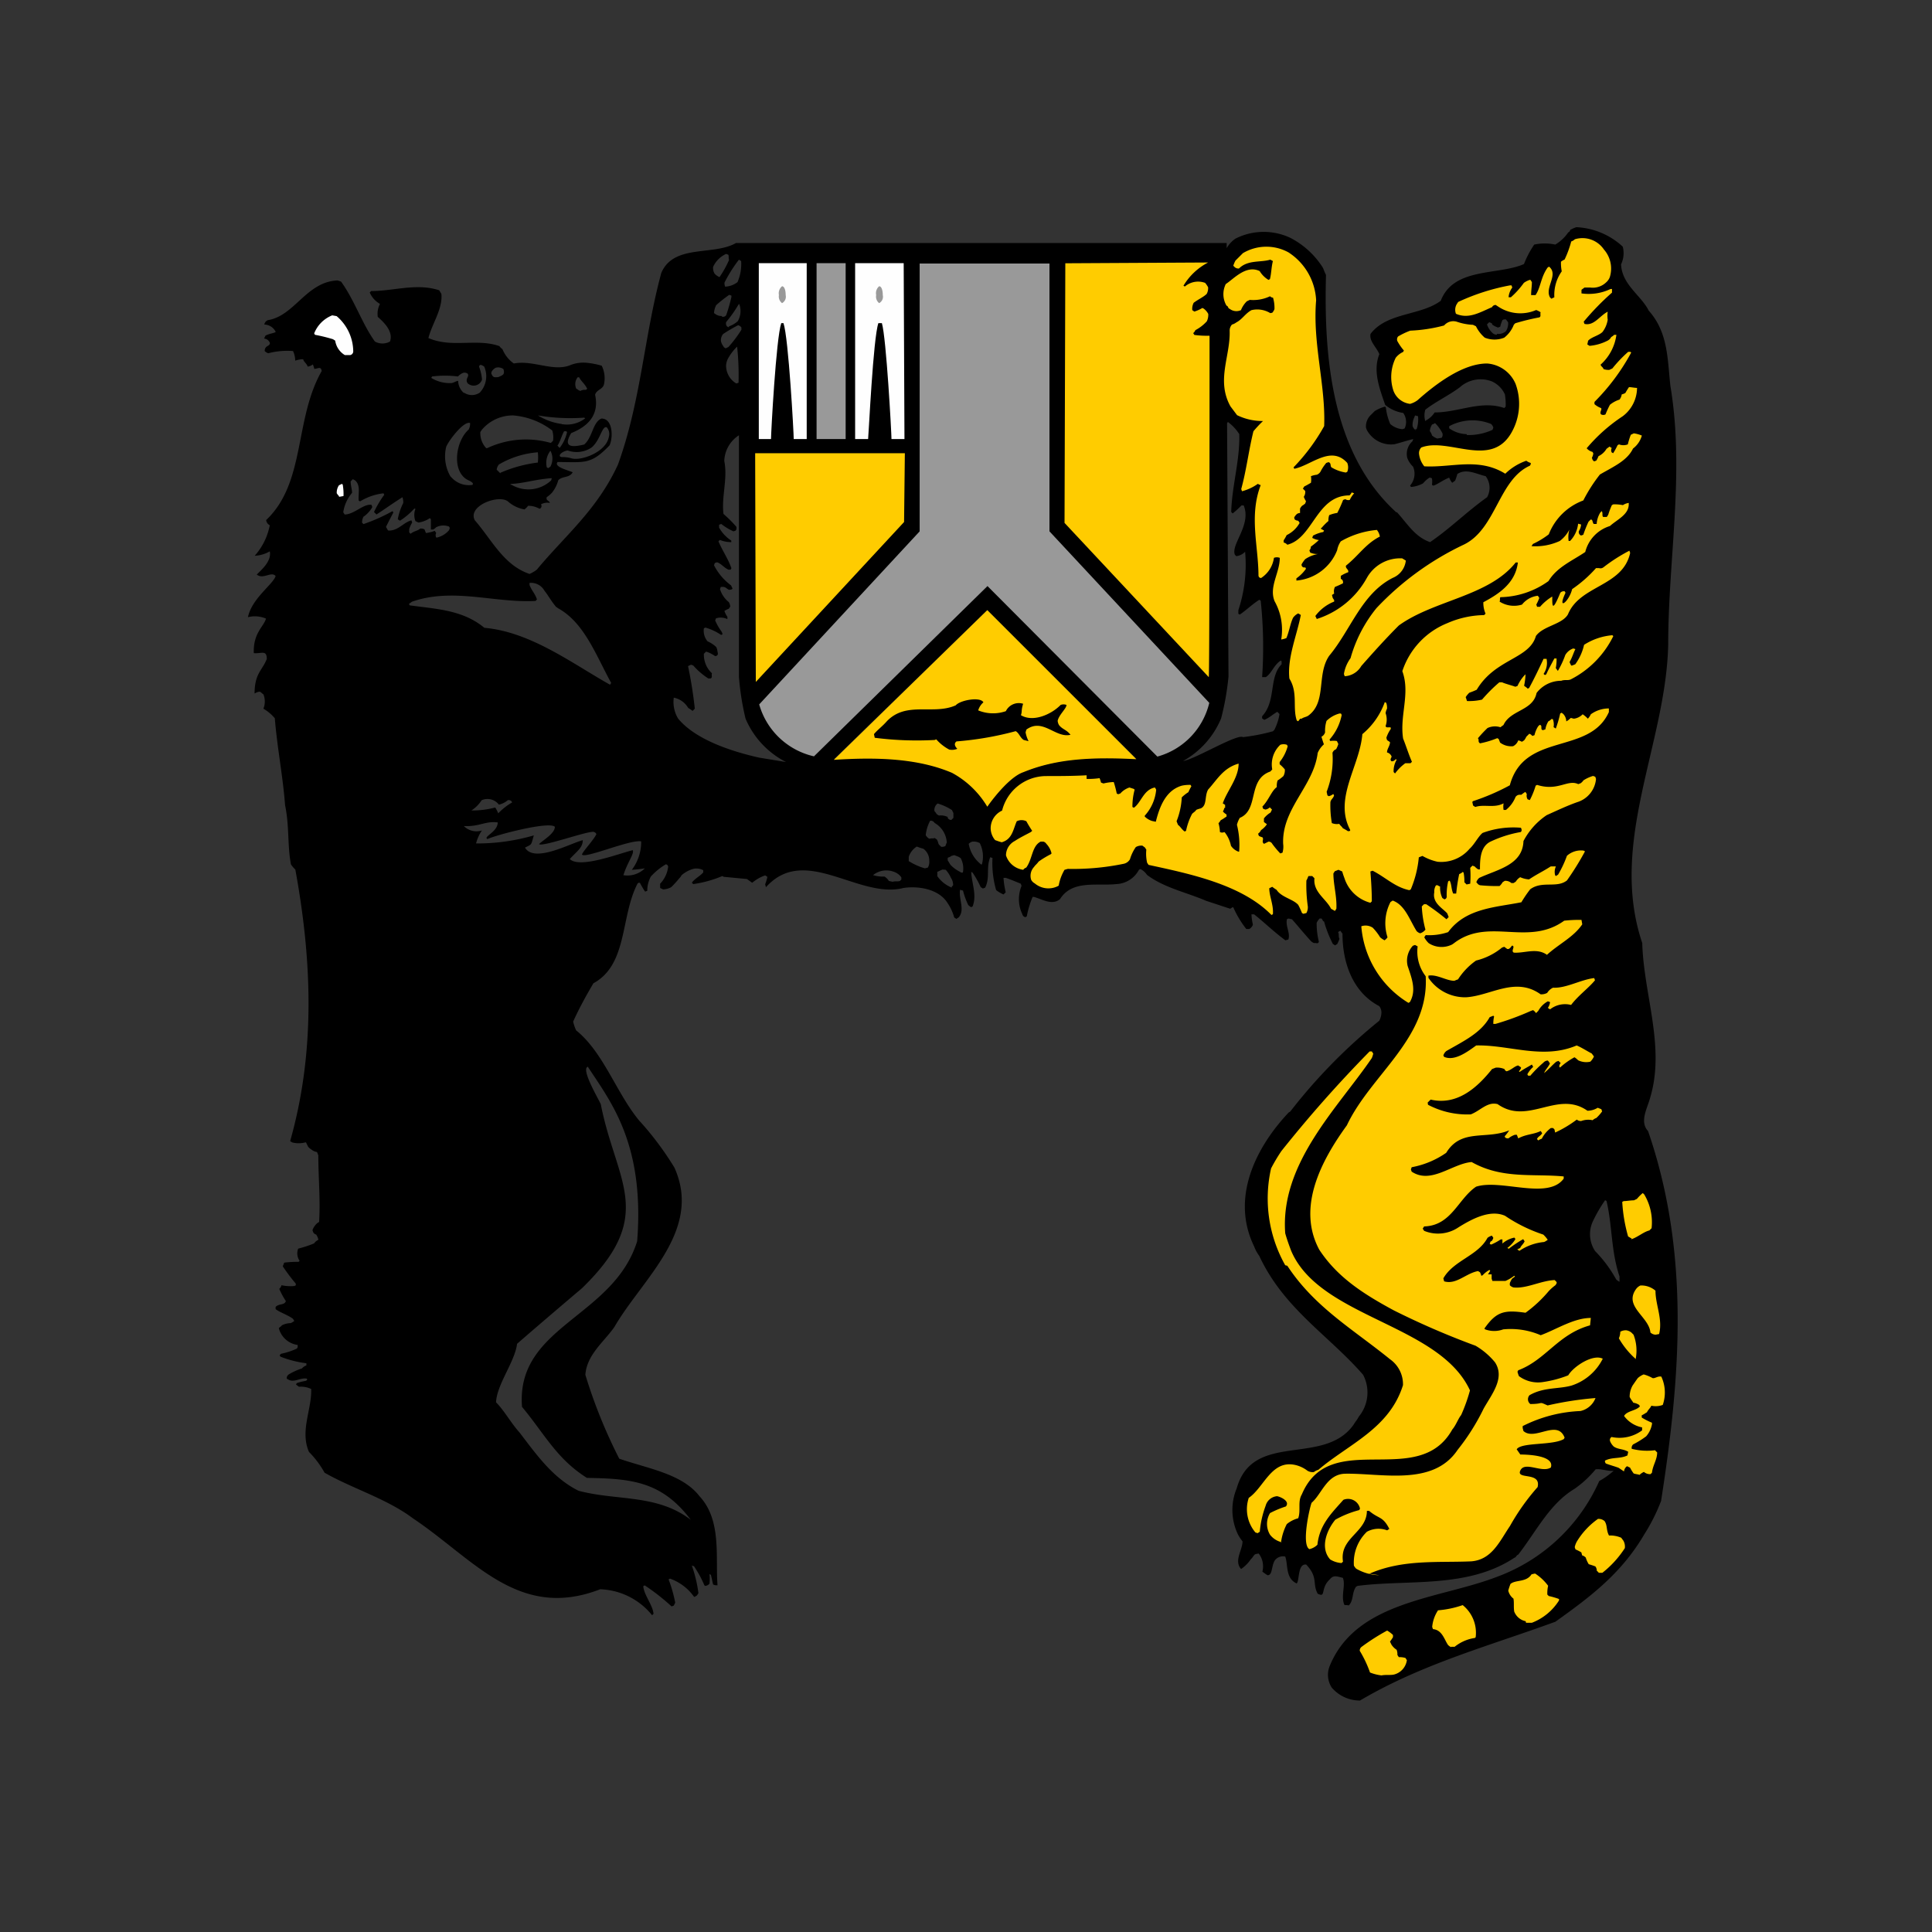 <svg id="city_hab" data-name="hab" xmlns="http://www.w3.org/2000/svg" width="52.5mm" height="52.5mm" viewBox="0 0 148.82 148.82">
  <rect x="0" y="0" width="148.82" height="148.82" fill="#333333" stroke="none"/>
  <title>hab</title>
  <g id="hab">
    <path d="M57.94,68a3.12,3.12,0,0,1,1-.57l0.17,0.11a3.05,3.05,0,0,1-.17.57L59,68.34C62,65,66.13,69.28,69.59,68.4c1.11-.17,2.72.06,3.4,1.16a3.66,3.66,0,0,1,.51,1.11l0.17,0.11,0.17-.11c0.51-.57,0-1.39.11-2.13l0.23,0.06a5.88,5.88,0,0,0,.4,1.11,1.06,1.06,0,0,0,.23.17l0.11-.06c0.34-.88-0.06-1.73-0.11-2.66l0.11,0.06a7.68,7.68,0,0,1,.62,1.11l0.17,0.11,0.17-.06c0.4-.74.06-1.56,0.4-2.35l0.17,0.06a7.51,7.51,0,0,0,.28,2.47,2.48,2.48,0,0,0,.57.34l0.17-.17a6,6,0,0,1-.17-1.11h0.17c0.34,0.11.74,0.28,1.16,0.45l0.06,0.17a2.67,2.67,0,0,0,.06,2.18,0.31,0.31,0,0,0,.23.23l0.11-.06a7.58,7.58,0,0,1,.45-1.5h0.11c0.62,0.17,1.39.68,2,.17,0.94-1.5,2.83-1,4.34-1.16A2.06,2.06,0,0,0,87.73,67l0.11-.06a1.29,1.29,0,0,1,.51.45c1.33,1,3,1.33,4.56,2L94.76,70l0.17-.11H95a7.75,7.75,0,0,0,1,1.67h0.23a0.59,0.59,0,0,0,.28-0.34,3.83,3.83,0,0,1-.11-0.79H96.6c0.79,0.62,1.5,1.33,2.41,2l0.23-.06c0.17-.51-0.23-1-0.11-1.56l0.11-.06,0.28,0.06c0.45,0.51.94,1.11,1.45,1.67a0.61,0.61,0,0,0,.28.17c0.06-.06.28,0.11,0.34-0.11a5.94,5.94,0,0,1-.17-1.45,1.19,1.19,0,0,1,.23-0.34h0.11c0.11,0,.11.23,0.23,0.23a9.14,9.14,0,0,0,.68,1.73l0.17,0.11,0.17-.11a2.76,2.76,0,0,0,.17-0.4c-0.11-.17,0-0.34-0.11-0.51l0.17-.11,0.17,0.23c0,2.24.79,4.51,2.83,5.58a0.79,0.79,0,0,1,.17.51,1.38,1.38,0,0,1-.17.62,42.39,42.39,0,0,0-6.86,7l-0.11.06C96.8,88.3,94.76,92.21,96.6,96a3.05,3.05,0,0,0,.4.74c1.9,4.08,5.36,6.12,8,9.16a2.93,2.93,0,0,1-.34,3.23c-0.11.23-.23,0.34-0.4,0.62-2.3,3.23-7.74.45-9,4.9a4.35,4.35,0,0,0,.11,3.57,3.84,3.84,0,0,0,.34.51c0,0.68-.68,1.5-0.11,2.13a2.83,2.83,0,0,0,.74-0.74c0.34-.34.17-0.4,0.62-0.45a1.62,1.62,0,0,1,.28,1.39,3.87,3.87,0,0,0,.4.28c0.4,0,.28-0.74.57-1.16a0.79,0.79,0,0,1,.79-0.28c0.23,0.62,0,1.67.88,2.07,0.23-.17.06-1.56,0.74-1.45,0.94,1,.45,1.45.88,2.24,0.68,0.34.17-.4,0.94-1.11,0.28-.34.51-0.23,1-0.11,0.23,0.57-.17,1.39.11,2.07,0.06,0.06.23,0,.34,0.06,0.4-.4.23-1,0.57-1.45l0.11-.06c3.91-.51,8.48.23,12.1-2.18,0.11,0,.11-0.17.28-0.23,1.39-1.79,2.41-3.91,4.34-5.07a8.19,8.19,0,0,0,1.62-1.5c0.45-.06.94,0.17,1.39,0.11a5.7,5.7,0,0,1-1.11.79,13.85,13.85,0,0,1-7.85,7.37c-4.45,1.73-10.89,1.84-12.93,6.92a1.81,1.81,0,0,0,.17,1.62,2.84,2.84,0,0,0,2.18,1c4.79-2.83,10-4.22,15.05-6.07,2.66-1.9,5.07-3.69,6.86-6.75a14.28,14.28,0,0,0,1.28-2.55c1.5-9.58,2.24-19.08-1-28.49-0.68-.74-0.06-1.73.17-2.61,1.16-3.91-.51-7.91-0.62-11.88-2.61-7.74,1.84-15.34,2-23,0-6.58,1.28-13.27.17-19.9-0.23-2.07-.17-4.14-1.67-5.81-0.57-1.16-2.07-2-2.13-3.57A2,2,0,0,0,125,19a5.64,5.64,0,0,0-3.57-1.5,2.06,2.06,0,0,0-.4.17c-0.11,0-.06.17-0.23,0.23a3.16,3.16,0,0,1-1,.94,3.87,3.87,0,0,0-1.62,0,7.43,7.43,0,0,0-.79,1.5c-2,.88-5.41.23-6.41,2.83-1.56,1.16-4.14.88-5.41,2.55-0.11.57,0.45,1,.68,1.56-0.51,1.28,0,2.61.45,3.91a2.84,2.84,0,0,0,1.39.62A1.2,1.2,0,0,1,108.2,33l-0.17.06a1.6,1.6,0,0,1-.94-0.4,4.44,4.44,0,0,1-.34-1.28l-0.06-.06a3,3,0,0,0-.79.34l-0.28.28a1.22,1.22,0,0,0-.4,1l0.06,0.17a2.12,2.12,0,0,0,2.13,1.11c0.45-.11.94-0.28,1.45-0.4l-0.06.17a1.3,1.3,0,0,0-.4,1.28,1.79,1.79,0,0,0,.45.68,1.39,1.39,0,0,1-.23,1.45l0.06,0.11a2.31,2.31,0,0,0,.94-0.28,2.06,2.06,0,0,1,.51-0.45l0.17,0.06a1.53,1.53,0,0,1,0,.51l0.11,0.06c0.34-.11.68-0.4,1.22-0.62a1.42,1.42,0,0,0,.23.4l0.23-.17a5.35,5.35,0,0,0,.17-0.51c0.68-.45,1.45,0,2.18.17a1.49,1.49,0,0,1,.11,1.62c-1.56,1.11-2.78,2.35-4.39,3.46-1.16-.4-1.73-1.39-2.55-2.3h-0.06c-5-4.56-5.58-12-5.41-18.28-0.17-.34-0.17-0.45-0.28-0.62a6.47,6.47,0,0,0-2.47-2.24,4.81,4.81,0,0,0-4.22.06,2.16,2.16,0,0,0-.68.74v-0.4H56.69c-1.73,1-4.79.06-5.75,2.3-1.33,4.9-1.56,9.86-3.34,14.77-1.62,3.51-4.08,5.47-6.24,8.08a2.48,2.48,0,0,1-.57.34c-2-.68-2.89-2.61-4.22-4.14-0.57-1.11,1.84-2,2.55-1.45a2.58,2.58,0,0,0,1.28.62,1.34,1.34,0,0,0,.28-0.28,1.77,1.77,0,0,1,.88.23,0.22,0.22,0,0,0,.11-0.34,1,1,0,0,1,.68-0.11c0-.17-0.34-0.17-0.23-0.45a2.12,2.12,0,0,0,.4-0.34A2.61,2.61,0,0,0,43,37c0.28-.34.88-0.17,1.11-0.62-0.17-.11-1.5-0.4-1.16-0.79,2.07,0,2.55.23,4-1.28,0.28-.57.28-2.07-0.62-2.07-0.68.28-.68,1.45-1.33,2-0.94.23-1.67,0.23-1-.88,1.28-.51,2.18-1.39,1.84-2.95,0.11-.4.57-0.4,0.68-0.79a2.19,2.19,0,0,0-.17-1.45,6.25,6.25,0,0,0-1.22-.23,2.7,2.7,0,0,0-1.16.17c-1.33.57-2.89-.4-4.39-0.11a2.51,2.51,0,0,1-.88-1.11,0.8,0.8,0,0,1-.23-0.23c-1.79-.62-3.63.17-5.47-0.62,0.28-1.11,1.11-2.24,1-3.4l-0.17-.28c-1.73-.57-3.51.06-5.24,0.06l-0.11.11a1.85,1.85,0,0,0,.79.88,1.63,1.63,0,0,0-.17,1c0.45,0.4,1.22,1.11.94,1.9a1.21,1.21,0,0,1-1.16,0c-1-1.39-1.56-3.17-2.61-4.62L26,21.6c-2.41.11-3.29,2.72-5.36,3.06a0.44,0.44,0,0,0-.28.34,1,1,0,0,1,.88.57c-0.17.11-.45,0.11-0.79,0.28l-0.11.23a0.51,0.51,0,0,1,.45.34c0,0.28-.4.17-0.4,0.62a0.61,0.61,0,0,0,.28.17,5.76,5.76,0,0,1,1.9-.17,1.75,1.75,0,0,1,.17.74,2,2,0,0,1,.62-0.11c0,0.17.28,0.34,0.34,0.57a0.85,0.85,0,0,0,.4-0.17,2.36,2.36,0,0,1,.11.34c0.28,0,.51-0.23.57,0.17-2.13,3.74-1.22,8.59-4.28,11.48a0.53,0.53,0,0,0,.28.4,4.9,4.9,0,0,1-1.16,2.35,2.54,2.54,0,0,0,1.16-.34c0.17,0.79-.74,1.5-1,1.79,0.51,0.4,1.11-.28,1.45.11-0.17.62-1.84,1.73-2.13,3.17a2.18,2.18,0,0,1,1.39.11c-0.17.62-1,1.11-.94,2.66,0.57,0.06,1-.28,1,0.45-0.34.88-.94,1.11-0.94,2.66,0.51-.28.45-0.06,0.68,0.06a1.48,1.48,0,0,1,0,1.11,3.28,3.28,0,0,1,.88.74c0.17,2.18.62,4.45,0.79,6.69,0.34,1.67.17,3.06,0.45,4.56a2.12,2.12,0,0,0,.34.4c1.28,7,1.56,14-.4,20.92L22.51,88a2,2,0,0,0,1,0h0.06l0.17,0.34a1.24,1.24,0,0,0,.28.23,0.85,0.85,0,0,0,.4.17L24.52,89c0,1.73.17,3.4,0.06,5.13a0.79,0.79,0,0,0-.28.23,1.22,1.22,0,0,0-.23.4l0.06,0.17a0.39,0.39,0,0,0,.23.17,1.35,1.35,0,0,1,.17.4,0.83,0.83,0,0,0-.34.28,8.75,8.75,0,0,1-1.22.4,1,1,0,0,0,.11.94L23,97.2a7.8,7.8,0,0,0-1.11.06,2.67,2.67,0,0,1-.11.28,13.91,13.91,0,0,0,1,1.33L22.79,99l-0.11.06a3.39,3.39,0,0,1-1-.06,0.52,0.52,0,0,1-.17.28,6,6,0,0,0,.51.94c-0.11.34-.51,0.17-0.79,0.45v0.17c0.28,0.23.94,0.45,1.33,0.74l0.11,0.17a1.24,1.24,0,0,1-.28.17,1.51,1.51,0,0,0-.68.17c-0.06.11-.17,0.11-0.23,0.23a1.74,1.74,0,0,0,1.45,1.28v0.17l-0.06.11a5.59,5.59,0,0,1-1.22.4l-0.11.11,0.06,0.11a8.07,8.07,0,0,0,2,.51v0.17a0.72,0.72,0,0,0-.34.23,4.7,4.7,0,0,0-1,.45,0.39,0.39,0,0,0-.17.23v0.11l0.11,0.06c0.45,0.28.94-.17,1.45-0.06v0.11l-0.11.06a4,4,0,0,0-.68.17l-0.06.11,0.23,0.17a1.88,1.88,0,0,1,.94.17c0.06,1.56-.88,3.23-0.17,4.85A7.23,7.23,0,0,1,25,113.44c2.13,1.22,4.79,2,6.8,3.51,4.68,3.12,8.14,7.91,14.43,5.47a5.36,5.36,0,0,1,4,2l0.11-.11c-0.06-.68-0.74-1.45-0.79-2.13l0.11-.06a16.24,16.24,0,0,1,2.07,1.62l0.17-.06,0.11-.23a10.57,10.57,0,0,0-.51-1.79l0.11-.06A3.82,3.82,0,0,1,53.46,123L53.52,123l0.17-.11,0.11-.17a10.49,10.49,0,0,0-.51-2.13l0.17,0.06a8.26,8.26,0,0,1,.79,1.45l0.06,0.06a0.49,0.49,0,0,0,.34-0.17,3.19,3.19,0,0,0,0-.74l0.11,0.06c0.06,0.23.11,0.51,0.17,0.74a0.61,0.61,0,0,0,.34.06c-0.17-2.18.34-5-1.39-6.86-1.33-1.73-4-2.13-6.18-2.89a39.52,39.52,0,0,1-2.61-6.46c0.11-1.56,1.45-2.55,2.24-3.69,2.13-3.69,6.8-7.43,4.62-12.27a23.49,23.49,0,0,0-2.61-3.51l-0.06-.06c-1.79-2.13-2.78-5.3-4.9-7a3.2,3.2,0,0,1-.23-0.68c0.45-1,1-2,1.56-2.95,2.66-1.45,2.07-5.13,3.4-7.68L49.18,68,49.29,68a7.23,7.23,0,0,0,.4.68l0.17-.06a2.21,2.21,0,0,1,.28-1.11,5.07,5.07,0,0,1,1.16-.94l0.11,0.06,0.06,0.11a2.25,2.25,0,0,1-.62,1.33V68.4l0.23,0.11a1.48,1.48,0,0,0,.62-0.17,8.08,8.08,0,0,0,.62-0.68,0.78,0.78,0,0,0,.17-0.23,2.29,2.29,0,0,1,.94-0.51,1.14,1.14,0,0,1,.74.11v0.17c-0.23.28-.62,0.45-0.88,0.79l0.11,0.11a8.89,8.89,0,0,0,2.24-.62l0.11,0.06,1.79,0.17Zm18.11-5.9a7.09,7.09,0,0,0-2.72-2.61c-2.61-1.11-5.75-1.22-9.1-1L76.05,47,87.53,58.45c-3.34-.17-6.12-0.06-8.7,1C77.84,59.78,76.59,61.34,76.05,62.11Zm-20.18-40a0.61,0.61,0,0,1-.06-0.34A11.16,11.16,0,0,1,56.92,20l0.17,0.11a3.49,3.49,0,0,1-.28,1.62A1.66,1.66,0,0,1,55.87,22.08ZM56.1,25.2L56,25.14a0.35,0.35,0,0,1-.06-0.34,9.68,9.68,0,0,0,.94-1.33l0.06-.06a1.54,1.54,0,0,1-.11,1.33,2,2,0,0,1-.68.4V25.2h0Zm0.62,4.34a1.59,1.59,0,0,1-.79-1.39,1.27,1.27,0,0,1,.17-0.57,3.86,3.86,0,0,1,.68-0.88,21.19,21.19,0,0,1,.11,2.78Zm-19.25,5A1.69,1.69,0,0,1,37,33.28l0.11-.17A3.13,3.13,0,0,1,39.54,32a5.73,5.73,0,0,1,3,1.16,1.82,1.82,0,0,1,.06.79l-0.17.17a7,7,0,0,0-4.9.4H37.47v0Zm19.45-1.11V52.13a20.21,20.21,0,0,0,.51,3.23,6.69,6.69,0,0,0,3.12,3.34l-2.07-.34c-2-.45-4.85-1.33-6.24-3a2.47,2.47,0,0,1-.34-1.62,1.65,1.65,0,0,1,1.11.79,3.47,3.47,0,0,1,.34.23l0.06-.06,0.11-.11A33,33,0,0,0,53,51.31l0.23-.11,0.17,0.06a5.31,5.31,0,0,0,1.16,1h0.17c0.17-.06.06-0.23,0.11-0.4a1.94,1.94,0,0,1-.62-1.5l0.17-.17a2.52,2.52,0,0,1,.68.34,0.19,0.19,0,0,0,.23-0.17l-0.06-.34-0.06-.17a2.34,2.34,0,0,0-.68-0.45,1.26,1.26,0,0,1-.28-1l0.11-.06a4.25,4.25,0,0,1,1.22.57l0.11-.06-0.06-.17a4.81,4.81,0,0,1-.51-0.88l0.06-.17a1.19,1.19,0,0,1,.88.06V47.51a1.66,1.66,0,0,1-.23-0.45,1.67,1.67,0,0,1,.34-0.17l0.11-.17a0.81,0.81,0,0,0-.11-0.34,2.06,2.06,0,0,1-.68-1l0.06-.17h0.11a0.42,0.42,0,0,1,.34.11l0.17,0.11c0.06,0,.28,0,0.28-0.11l-0.11-.23A4.4,4.4,0,0,1,55,43.54l0.06-.17,0.17-.06c0.34,0.11.51,0.4,0.88,0.57h0.17l0.06-.11c-0.23-.68-0.68-1.33-1-2.07l0.11-.11a2.31,2.31,0,0,0,.88.17V41.64a2.85,2.85,0,0,1-.94-1V40.42l0.17-.06a4.32,4.32,0,0,0,.94.57l0.17-.06,0.06-.11V40.59a9.13,9.13,0,0,0-1-1c-0.17-1.33.34-2.72,0.06-4.08a2.45,2.45,0,0,1,1.16-2h0Zm34.19,25.2a6.67,6.67,0,0,0,2.95-3.29,20.27,20.27,0,0,0,.57-3.23l-0.11-19.5,0.06-.11a3.52,3.52,0,0,1,.88.94c0.06,2-.57,4-0.62,6l0.11,0.11a6.79,6.79,0,0,0,.68-0.62h0.17c0.62,1.5-1,3-.68,3.8l0.11,0.11a1.12,1.12,0,0,0,.68-0.34A11.13,11.13,0,0,1,95.39,47v0.28l0.11,0.06C96,47,96.43,46.57,97,46.2l0.11,0.06a34,34,0,0,1,.11,5.9h0.28c0.45-.28.62-0.94,1.16-1.28l0.06,0.06v0.23c-1,1-.4,2.83-1.5,4v0.17l0.17,0.11c0.4-.17.62-0.4,1-0.62L98.56,55a4,4,0,0,1-.4,1.22l-0.11.11a15,15,0,0,1-2.3.45c-0.45-.28-3.74,1.73-4.62,1.84h0Zm18.68-26.19a1.52,1.52,0,0,1,0-.88c0.79-.62,1.84-1.11,2.66-1.73a2.4,2.4,0,0,1,2.47-.45,2,2,0,0,1,1,1,4.73,4.73,0,0,1,.06.94l-0.11.11c-1.79-.62-3.51.34-5.36,0.34a1.8,1.8,0,0,1-.68.62h0Zm3.17,1a2.36,2.36,0,0,1-1.33-.45V32.83a3.8,3.8,0,0,1,3.23-.17,0.61,0.61,0,0,1,.17.28l-0.06.17a4.47,4.47,0,0,1-2,.4H113Zm11.76,65.28a1,1,0,0,1-.23-0.17,9.89,9.89,0,0,0-1.62-2.18,2.35,2.35,0,0,1-.17-2.3,11.41,11.41,0,0,1,.94-1.62l0.11,0.06c0.45,1.9.34,3.86,1,5.81v0.4h0ZM53.21,117.07c-2.61-2-5.7-1.45-8.65-2.24-2-1-3.23-2.78-4.56-4.51-0.62-.68-1.16-1.67-1.79-2.3,0.06-1.39,1.45-3.12,1.62-4.51,1.67-1.45,3.23-2.78,5-4.28,5.81-5.64,2.61-8.19,1.45-14.17-0.17-.4-1.56-2.72-1-2.89,1.73,2.66,4.39,5.9,3.8,13.44-1.84,5.9-9.35,6.52-8.87,12.76,1.73,2.07,2.66,4,5,5.47,3.34,0.06,5.75.23,8,3.23h0ZM38.38,62.65a3.34,3.34,0,0,0-.23-0.45,6.84,6.84,0,0,1-1.84.23,2.58,2.58,0,0,0,.79-0.79,1.11,1.11,0,0,1,1.33.34,1.54,1.54,0,0,0,.68-0.34,0.28,0.28,0,0,1,.34.17,4.89,4.89,0,0,0-1.11.88Zm17.06-41.3a1,1,0,0,1-.4-0.28,0.84,0.84,0,0,1-.11-0.51,2,2,0,0,1,1-1l0.17,0.06c0.06,0.11,0,.28.06,0.4a7.8,7.8,0,0,1-.74,1.33h0ZM37.87,28.83c-0.11-.17.17-0.45,0.34-0.51a0.7,0.7,0,0,1,.57.11c0.11,0.4,0,.45-0.4.62C38.1,29.06,38,29.11,37.87,28.83Zm-2.13,1.45a1.29,1.29,0,0,1-.45-0.94c-0.17,0-.34.17-0.57,0.17a2.72,2.72,0,0,1-1.5-.4L33.28,29a8,8,0,0,1,2,0,1,1,0,0,1,.4-0.28,0.4,0.4,0,0,1,.34.06c0.17,0.23-.23.4,0,0.74a0.68,0.68,0,0,0,1.11-.28,3.76,3.76,0,0,0-.23-1c0.06-.23.23-0.11,0.4,0a1.85,1.85,0,0,1-.34,2,1.07,1.07,0,0,1-1.22,0v0Zm9-.17A0.37,0.37,0,0,1,44.5,30l-0.11-.06a0.84,0.84,0,0,1,.11-0.88h0.11c0.17,0.34.4,0.45,0.62,0.88L45.18,30c-0.06.06-.23,0-0.34,0.06H44.79ZM43.11,34.5l-0.17-.17c0.23-.34.28-0.68,0.51-1.11h0.17l0.06,0.06A3,3,0,0,1,43.11,34.5Zm0.17-1.84A4.56,4.56,0,0,1,41.44,32a15,15,0,0,0,3.57.17l0.06,0.06a2.3,2.3,0,0,1-1.73.45H43.29Zm0.79,2.66a2.37,2.37,0,0,0-.79-0.11c-0.4-.06,0-0.45.45-0.51a2.06,2.06,0,0,0,1.84-.23c0.68-.57.79-1.67,1.16-1.56a0.77,0.77,0,0,1,.17.74C46.69,34.81,44.84,35.49,44.08,35.32Zm-1.84.74L42.12,36a1.5,1.5,0,0,1,.28-1.28,1.31,1.31,0,0,1,0,1.22Zm-3.69.4-0.28-.28a0.75,0.75,0,0,1,.17-0.4,6.94,6.94,0,0,1,3-.94,3.62,3.62,0,0,1,0,.79,10.39,10.39,0,0,0-2.89.79v0Zm0.79,0.94V37.28c1.11-.06,1.79-0.34,3.17-0.45L42.46,37a2.56,2.56,0,0,1-3.06.34H39.34Zm-4.62-.68a3.1,3.1,0,0,1-.34-2.3c0.17-.45,1.33-2,1.84-1.84a0.93,0.93,0,0,1-.11.51c-1,.88-1.33,3.17-0.11,3.86,0.11,0.06.57,0.23,0.4,0.4A1.8,1.8,0,0,1,34.72,36.71Zm-1.11,4.68a0.36,0.36,0,0,1,0-.34l-0.11-.17a3,3,0,0,1-.68.17l-0.11-.28a0.52,0.52,0,0,0-.34-0.06c-0.17.17-.45,0.17-0.74,0.4L31.52,41V40.76a2,2,0,0,1,.23-0.51l-0.06-.17c-0.62.17-1,.79-1.73,0.79-0.11,0-.11-0.11-0.23-0.28,0.17-.34.34-0.68,0.57-1.11l-0.06-.11a13.8,13.8,0,0,1-2.24,1l-0.11-.11A0.93,0.93,0,0,1,28,39.8a2.16,2.16,0,0,0,.68-0.74l-0.06-.17c-0.62-.11-1.33.74-2.07,0.74l-0.11-.17a3,3,0,0,1,.68-1.5c0-.23-0.11-0.57-0.11-0.88l0.17-.17L27.35,37c0.45,0.4.23,1,.28,1.56l0.11,0.06A4.38,4.38,0,0,1,29.54,38l0.06,0.11a7.86,7.86,0,0,0-.79,1.33L29,39.63c0.62-.4,1.28-0.88,2-1.33a1.11,1.11,0,0,1,.06.45A4.59,4.59,0,0,0,30.64,40l0.17,0.11a5.54,5.54,0,0,0,1.11-.94L32,39.2a1.32,1.32,0,0,0,0,.94l0.23,0.11a2,2,0,0,0,.88-0.34L33.19,40v0.79h0.17a0.78,0.78,0,0,0,.23-0.17,1.19,1.19,0,0,1,1-.06l0.06,0.11-0.06.17a1.76,1.76,0,0,1-.94.57h0ZM47,52.75c-2.89-1.62-6.12-4.08-9.69-4.39-1.67-1.39-3.74-1.45-5.75-1.73l-0.06-.11,0.23-.17c3.17-1.11,6.35.11,9.52-.06l0.11-.11c-0.11-.4-0.4-0.68-0.57-1.11V44.9a1.19,1.19,0,0,1,1.16.62c0.28,0.34.51,0.79,0.88,1.22L43,46.86c2,1.11,2.89,3.57,4.08,5.75L47,52.72Zm8.87-25.94-0.11-.06-0.06-.11a0.85,0.85,0,0,1-.17-0.4,0.76,0.76,0,0,1,.17-0.51,11.64,11.64,0,0,1,1.16-.68L57,25.11l0.11,0.11V25.4a9.42,9.42,0,0,1-1,1.33l-0.23.11v0Zm-0.28-2.47a0.76,0.76,0,0,1-.51-0.17L55,24.12a1.48,1.48,0,0,1,.17-0.62,12.07,12.07,0,0,1,1-.79l0.17,0.06v0.11a12.77,12.77,0,0,1-.4,1.39,0.27,0.27,0,0,1-.34.11ZM48,67.49c0.28-1,.88-1.73.74-2-1,.23-4.08,1.45-4.85.68,0.57-.62,1-0.88,1-1.45-0.94.23-3.74,1.79-4.45,0.57,0.57-.28.45-0.17,0.68-0.94a15.6,15.6,0,0,1-4.45.62,3.28,3.28,0,0,1,.45-1,1.37,1.37,0,0,1-1.39-.34c1.22,0.06,1.62-.4,2.61-0.28,0,0.74-1.16,1.11-.79,1.28,0.74-.34,4.79-1.39,5.19-0.94,0,0.51-.88,1-1.22,1.33,0.23,0.23,3.34-.88,4.08-0.94a0.3,0.3,0,0,1,.34.17c-0.17.4-1,1.28-1.11,1.56,0.11,0.4,3.69-1.16,4.56-1A3.57,3.57,0,0,1,48.67,67a9.94,9.94,0,0,0,1-.11,1.91,1.91,0,0,1-1.73.51Zm25.31,0.88a2.51,2.51,0,0,1-1.11-.88V67.15c0.06,0,.23-0.11.4-0.17L72.85,67a2.34,2.34,0,0,1,.4.62,1,1,0,0,1,.17.57l-0.11.11Zm-4.56-.45-0.28-.06a1,1,0,0,0-.34-0.34,2.58,2.58,0,0,1-.88-0.11,1.63,1.63,0,0,1,1.67-.23,1.14,1.14,0,0,1,.51.4v0.17l-0.11.11C69.17,67.92,68.94,67.86,68.77,67.92ZM74,67.18a2.56,2.56,0,0,1-.79-0.57L73,66.27V66.1c0-.06.17-0.06,0.28-0.17l0.23-.06L73.84,66,74,66.1a1.67,1.67,0,0,1,.17,1.11H74v0Zm-2.72-.28A4.91,4.91,0,0,1,70,66.33V66a1.47,1.47,0,0,1,.62-0.79,5.35,5.35,0,0,0,.51.17,1.12,1.12,0,0,1,.45.94,0.84,0.84,0,0,1-.11.51l-0.23.06Zm4.34-.28a2.55,2.55,0,0,1-1-1.62,0.61,0.61,0,0,1,.28-0.17,1,1,0,0,1,.57.11,2.3,2.3,0,0,1,.17,1.62l-0.06.06h0Zm-3.12-1.39-0.17-.17c-0.06-.06-0.06-0.23-0.17-0.4l-0.17-.11c-0.11.06-.23,0-0.4,0.06a0.67,0.67,0,0,1-.28-0.28,2.91,2.91,0,0,1,.34-1.11,0.34,0.34,0,0,1,.34.17,1.86,1.86,0,0,1,.94,1.5l-0.11.28a0.51,0.51,0,0,1-.28.06h0Zm0.79-2.07A0.3,0.3,0,0,1,73,63L73,62.93a1.23,1.23,0,0,0-.68-0.11l-0.17-.11a1,1,0,0,0-.17-0.23A0.62,0.62,0,0,1,72.11,62l0.11-.11a4.32,4.32,0,0,1,1.11.51l0.11,0.23V63l-0.17.17h0Zm35.8-30a0.58,0.58,0,0,1-.28-0.34,1.33,1.33,0,0,1,.11-0.62L109,32l0.23,0.06a2.34,2.34,0,0,1-.11,1H109v0Zm1.62,0.62a1.42,1.42,0,0,1-.4-0.23,1,1,0,0,0-.17-0.34,1.08,1.08,0,0,1,.17-0.51,0.81,0.81,0,0,0,.23-0.11,2.85,2.85,0,0,1,.57.79,0.4,0.4,0,0,1-.06.34Zm4.62-8a0.48,0.48,0,0,1-.34-0.11,1.59,1.59,0,0,1-.45-0.68l0.17-.17a0.81,0.81,0,0,1,.23.11L114.94,25a1.66,1.66,0,0,0,.45.23l0.17-.06a2.67,2.67,0,0,1,.17-0.51l0.11-.06H116l0.17,0.23a1.1,1.1,0,0,1-.17.68A0.84,0.84,0,0,1,115.29,25.71Z"/>
    <path d="M125.69,95.41l-0.28-.17a12.13,12.13,0,0,1-.45-2.66l0.11-.06c0.23,0,.51-0.06.79-0.06l0.23-.11a3.36,3.36,0,0,1,.45-0.45L126.65,92a4.17,4.17,0,0,1,.57,2.61l-0.17.17c-0.45.11-.88,0.51-1.39,0.68h0Zm0.34,9.3a6.34,6.34,0,0,1-1.33-1.62,1.35,1.35,0,0,0,.11-0.51,0.88,0.88,0,0,1,.45-0.11,0.85,0.85,0,0,1,.4.17l0.17,0.17a3.38,3.38,0,0,1,.17,1.84v0.06h0Zm1.5-1.9a0.61,0.61,0,0,1-.4-0.17c-0.11-1.22-2.07-2-1.11-3.34a0.83,0.83,0,0,1,.34-0.28,1.66,1.66,0,0,1,1.16.4c0,1.11.57,2.18,0.28,3.34Zm-21.06,26.25a3.42,3.42,0,0,1-.94-0.23,8.83,8.83,0,0,0-.79-1.67,0.37,0.37,0,0,1,.11-0.28,16.62,16.62,0,0,1,2-1.28,2.37,2.37,0,0,1,.45.34v0.17a3.47,3.47,0,0,1-.23.34l0.11,0.23a1.31,1.31,0,0,0,.4.4,1,1,0,0,1,.06.4l0.11,0.17a1.57,1.57,0,0,1,.51.06l0.11,0.17a1.33,1.33,0,0,1-1,1.11c-0.28.06-.57,0-0.94,0.06Zm5.3-2.18a1,1,0,0,1-.23-0.17c-0.28-.4-0.45-1.16-1.16-1.22l-0.06-.17a2.78,2.78,0,0,1,.45-1.28,7.57,7.57,0,0,0,1.9-.4,2.74,2.74,0,0,1,1,2.47l-0.06.06a3.22,3.22,0,0,0-1.56.68h-0.28v0Zm5.75-2a1.2,1.2,0,0,1-.88-0.74c-0.06-.34,0-0.68-0.06-1a1.08,1.08,0,0,1-.4-0.62,5.22,5.22,0,0,1,.17-0.51c0.4-.34,1.22-0.11,1.62-0.74a2.46,2.46,0,0,1,.28-0.06,3.87,3.87,0,0,1,1,.94,2.54,2.54,0,0,0-.06.68l0.11,0.11a5.82,5.82,0,0,1,.79.23v0.11A4.28,4.28,0,0,1,118,125h-0.45v0Zm5.58-3.8L123,121a0.56,0.56,0,0,0-.11-0.34,5.35,5.35,0,0,0-.51-0.17,2,2,0,0,1-.23-0.51,0.61,0.61,0,0,0-.28-0.17l-0.06-.23a3.37,3.37,0,0,0-.45-0.23l-0.06-.17a1.48,1.48,0,0,1,.17-0.45,5.83,5.83,0,0,1,1.62-1.73,0.69,0.69,0,0,1,.51.17c0.23,0.34.11,0.68,0.34,1.11a2.11,2.11,0,0,1,.94.17l0.17,0.23a0.93,0.93,0,0,1,.11.57,7.74,7.74,0,0,1-1.73,1.9h-0.28Zm2-7.74a0.53,0.53,0,0,1,.23-0.4l0.23,0.11a3.16,3.16,0,0,0,.28.45c0.17,0.06.34,0.06,0.45,0.11a1.19,1.19,0,0,1,.34-0.23,0.69,0.69,0,0,0,.51.17l0.11-.11c0.06-.57.4-1,0.4-1.56l-0.17-.17a4.76,4.76,0,0,1-1.79-.11,0.36,0.36,0,0,1,.11-0.34,6.83,6.83,0,0,0,1-.62,1.93,1.93,0,0,0,.45-0.94v-0.11a5.18,5.18,0,0,1-.79-0.4v-0.17c0.23-.11.28-0.17,0.4-0.23,0.11-.23.28-0.34,0.34-0.51a1.57,1.57,0,0,0,.88-0.06,2.9,2.9,0,0,0-.11-2.18c-0.28-.06-0.51.17-0.68,0.11a2.91,2.91,0,0,0-.68-0.28,1.57,1.57,0,0,0-.45.28c-0.17.23-.28,0.4-0.4,0.57a1.77,1.77,0,0,0-.23.88c0.11,0.23.23,0.34,0.28,0.45a1.08,1.08,0,0,1,.45.17l0.06,0.11c-0.28.34-1,.34-1.22,0.74a2.25,2.25,0,0,0,1.39.88v0.23a2.93,2.93,0,0,1-2.35.51,0.27,0.27,0,0,0-.11.34,1.19,1.19,0,0,0,.28.4c0.34,0.23.74,0.17,1.11,0.4l-0.06.28c-0.57.28-1.16,0.11-1.73,0.4v0.11l0.06,0.11c0.28,0.11.88,0.28,1,.34l0.34,0.23Zm-18.85,8a3.74,3.74,0,0,1-1.79-.51,1.06,1.06,0,0,1-.17-0.23,3.3,3.3,0,0,1,1-2.61,1.87,1.87,0,0,1,1.56-.11l0.17-.11c-0.51-1-.79-0.74-1.56-1.39h-0.17c0,1.67-2.13,2.07-1.84,3.91l-0.11.11a1.88,1.88,0,0,1-.88-0.28c-0.79-.88-0.28-2.24.4-3.06a7.81,7.81,0,0,1,1.84-.74l0.06-.11a0.94,0.94,0,0,0-1.28-.68c-0.88,1-1.84,1.9-2,3.46a1.29,1.29,0,0,1-.62.34c-0.62-.34,0-3.12.17-3.57,0.79-.68,1.16-2.18,2.55-2.24,2.83-.06,6.8,1,8.7-1.84a16.87,16.87,0,0,0,2-3.17c0.62-1.11,1.67-2.35.88-3.57a5.59,5.59,0,0,0-1.5-1.28,61.09,61.09,0,0,1-6.29-2.72c-2.47-1.33-4.39-2.61-5.75-4.68-1.73-3.23.11-6.8,2.13-9.58,1.84-3.91,6.35-6.69,6.07-11.48a3.11,3.11,0,0,1-.62-2.3L109,72.79l-0.17.06a1.71,1.71,0,0,0-.4,1.56c0.34,1,.68,1.9.17,2.78l-0.11.06a7.61,7.61,0,0,1-3.63-5.9,1,1,0,0,1,.88.11,4.16,4.16,0,0,1,.57.74,1.76,1.76,0,0,0,.34.23,0.86,0.86,0,0,0,.23-0.23,3.54,3.54,0,0,1,.23-2.72l0.17-.11c0.94,0.34,1.28,1.45,1.84,2.35a0.61,0.61,0,0,0,.28.17,0.87,0.87,0,0,0,.4-0.28,8.41,8.41,0,0,1-.28-1.79l0.11-.11,0.06-.06h0.17a18.49,18.49,0,0,1,1.56,1.16l0.17-.17-0.11-.28c-0.34-.4-1.16-0.79-1-1.62a0.93,0.93,0,0,1,.11-0.51c0.11-.11.17,0,0.34,0.06a1.89,1.89,0,0,0,.17.88l0.17,0.11,0.11-.06,0.06-.11a4.55,4.55,0,0,1,.11-1.22l0.11-.06c0.17,0.28.11,0.62,0.28,1h0.23a13.74,13.74,0,0,1,.23-1.5,0.83,0.83,0,0,0,.28-0.17l0.06,0.06a3.49,3.49,0,0,1,.06.74l0.17,0.17,0.28-.06a8.72,8.72,0,0,0,0-1.22l0.17-.17,0.17,0.06a1.24,1.24,0,0,0,.28.23H114c0-.68,0-1.73.79-2.13a9,9,0,0,1,2.3-.74c0.11,0,.17-0.17.06-0.34a6.86,6.86,0,0,0-2.95.4c-0.34.28-.62,0.88-1,1.22a2.86,2.86,0,0,1-2.47,1,4.06,4.06,0,0,1-1.16-.45l-0.28.11a8.3,8.3,0,0,1-.62,2.47l-0.11.06c-1.11-.23-1.84-1-2.83-1.5l-0.17.06c0.06,0.74.11,1.56,0.11,2.3l-0.11.11a2.87,2.87,0,0,1-2-1.9,5.35,5.35,0,0,1-.17-0.51L103.1,67l-0.28.11-0.11.17c0,0.88.28,1.79,0.23,2.72l-0.11.17L102.53,70c-0.4-.79-1.39-1.28-1.28-2.35l-0.17-.17H100.8c-0.06.06-.06,0.17-0.17,0.34a11.65,11.65,0,0,0,.11,2,0.93,0.93,0,0,1-.11.51l-0.23.06-0.11-.06A5.52,5.52,0,0,0,100,69.7c-0.4-.45-1.28-0.57-1.67-1.16A3.47,3.47,0,0,1,98,68.31l-0.23.11c0,0.62.34,1.28,0.28,2l-0.11.06c-2.3-2.35-6.29-3.17-9.47-3.86l-0.11-.17a3.13,3.13,0,0,1-.06-1l-0.11-.17L88,65.14a0.84,0.84,0,0,0-.51.11,3.2,3.2,0,0,0-.45.94,0.74,0.74,0,0,1-.45.34,19.3,19.3,0,0,1-4.34.4L82,67a3.64,3.64,0,0,0-.45,1.22l-0.11.06a1.63,1.63,0,0,1-1.73-.23,0.68,0.68,0,0,1-.28-0.28,1,1,0,0,1,.23-1c0.06-.11.23-0.23,0.34-0.4a7.21,7.21,0,0,1,.94-0.57L81,65.74a1.58,1.58,0,0,0-.4-0.74,0.39,0.39,0,0,0-.23-0.17H80.16c-0.68.34-.62,1.33-1.11,2a0.44,0.44,0,0,0-.23.17,1.62,1.62,0,0,1-1.33-1.11,1.25,1.25,0,0,1,.68-1.11c0.34-.23.79-0.45,1.22-0.68L79.51,64a8.39,8.39,0,0,1-.45-0.74,0.84,0.84,0,0,0-.74,0c-0.28.62-.34,1.39-1.16,1.62a5.22,5.22,0,0,1-.51-0.17,1.45,1.45,0,0,1-.34-0.88,1.5,1.5,0,0,1,.88-1.39,3.51,3.51,0,0,1,3.34-2.66c1,0,2.07,0,3.17-.06V60a6,6,0,0,0,1-.06,2.36,2.36,0,0,1,.11.34L85,60.35a3.83,3.83,0,0,1,.79-0.11,7.66,7.66,0,0,1,.23.88l0.11,0.06,0.17-.06A1.59,1.59,0,0,1,87,60.66l0.34,0.11,0.06,0.06a4.89,4.89,0,0,0-.17,1.33l0.11,0.06c0.57-.4.74-1.39,1.62-1.56L89,60.72l0.06,0.11a3.44,3.44,0,0,1-.88,2V62.9a1.37,1.37,0,0,0,.57.34l0.28,0.06c0.28-1.11.74-2.41,2-2.78a2.76,2.76,0,0,1,.68-0.06l0.06,0.11a3.37,3.37,0,0,0-.23.45,3.12,3.12,0,0,0-.51.4,5.68,5.68,0,0,1-.4,1.84l0.11,0.28c0.17,0.11.28,0.34,0.51,0.51L91.36,64a4.88,4.88,0,0,1,.45-1.28c0.06-.11.23-0.17,0.34-0.34a2.36,2.36,0,0,1,.34-0.11c0.51-.23.28-0.94,0.57-1.45,0.68-.74,1.16-1.67,2.35-2,0,1.11-.88,2.07-1.22,3.06L94.37,62v0.23H94.31a1,1,0,0,1-.11.28,1.24,1.24,0,0,0,.28.23V62.9c-0.11.06-.23,0.17-0.45,0.28a1,1,0,0,1-.17.23,2.85,2.85,0,0,1,.11.68,0.36,0.36,0,0,0,.34,0l0.06,0.06a2.47,2.47,0,0,1,.45,1,1.18,1.18,0,0,0,.57.45h0.06a6.4,6.4,0,0,0-.17-2.07A2,2,0,0,1,95.5,63c1.5-.62.57-2.95,2.35-3.57L98,59.27a2.08,2.08,0,0,1,.62-1.9,0.78,0.78,0,0,1,.51,0l0.06,0.11a3.33,3.33,0,0,1-.62,1.22v0.17a2.62,2.62,0,0,1,.4.4,0.93,0.93,0,0,1-.11.51,3.14,3.14,0,0,1-.45.34,1.41,1.41,0,0,0-.06.51c-0.4.28-.62,1-1.11,1.5l0.06,0.17,0.17,0.06a0.62,0.62,0,0,0,.34-0.17l0.17,0.17-0.11.23a1.84,1.84,0,0,0-.51.45v0.28l0.23,0.17a1.67,1.67,0,0,1-.45.45,0.79,0.79,0,0,1-.23.28l0.06,0.17a1.46,1.46,0,0,0,.28.11c0.11,0.17-.06.28,0.06,0.45L97.37,65l0.34-.17A0.31,0.31,0,0,1,98,65a7.18,7.18,0,0,0,.62.74l0.17-.06A1.63,1.63,0,0,0,98.84,65c-0.11-2.72,2.35-4.45,2.66-7a1.84,1.84,0,0,1,.57-0.74c0.11,0.79-.23-0.34-0.28-0.51a0.55,0.55,0,0,0,.28-0.34,2.58,2.58,0,0,1,.11-0.88,2.24,2.24,0,0,1,1-.57h0.11l0.06,0.11a4,4,0,0,1-.94,1.9l0.06,0.11a1.53,1.53,0,0,1,.51,0l0.11,0.23a2.06,2.06,0,0,1-.17.4,0.47,0.47,0,0,0-.28.28,7,7,0,0,1-.45,3l0.06,0.28,0.11,0.06a0.88,0.88,0,0,0,.34-0.17l0.06,0.11c-0.06.23-.23,0.28-0.28,0.51a8,8,0,0,0,.11,1.62,1,1,0,0,0,.57.06c0.11,0.17.17,0.17,0.28,0.34a3.25,3.25,0,0,1,.4.23L104,64V63.92c-1.28-2.41.74-4.9,0.94-7.37a5.7,5.7,0,0,0,1.73-2.47l0.11,0.06a1.11,1.11,0,0,1,.06.45,1.14,1.14,0,0,0-.11.34,1.49,1.49,0,0,1,0,1c0.06,0.17.23,0.06,0.4,0.11v0.11a2.55,2.55,0,0,0-.34.68L106.84,57c0.06,0.06.17,0.11,0.23,0.17,0,0.28-.23.51-0.23,0.79a0.51,0.51,0,0,1,.34.28c0.06,0.11-.17.23,0,0.4h0.11a0.59,0.59,0,0,0,.23-0.17l0.06,0.06a1.7,1.7,0,0,0-.23.94l0.11,0.11a3.49,3.49,0,0,1,.79-0.79h0.4l0.11-.11c-0.23-.51-0.45-1.22-0.68-1.79-0.28-1.79.57-3.46-.06-5.19A6,6,0,0,1,111.49,48a7.31,7.31,0,0,1,2.83-.62l0.11-.11a2.11,2.11,0,0,1-.17-0.88c1.16-.62,2.47-1.45,2.66-3.06h-0.17c-2.07,2.61-6.29,2.89-9,4.85-1,1-1.9,2-2.89,3.12a1.57,1.57,0,0,1-1.28.79l-0.06-.17a2.81,2.81,0,0,1,.51-1.22,10.68,10.68,0,0,1,2-3.86,22.41,22.41,0,0,1,6.75-4.9c2.47-1.22,2.66-5,5.07-6.07l0.06-.11V35.66a1,1,0,0,1-.34-0.17,4.38,4.38,0,0,0-1.62,1c-2.07-1.28-4.14-.45-6.24-0.57a1.85,1.85,0,0,1-.4-0.94,0.62,0.62,0,0,1,.17-0.51c2.07-.79,5.24,1.56,6.86-1a4.47,4.47,0,0,0,.4-3.91A2.59,2.59,0,0,0,114.55,28c-1.9,0-4,1.62-5.36,2.83a1.77,1.77,0,0,1-.57.28,1.56,1.56,0,0,1-1.28-1,3.34,3.34,0,0,1,.17-2.55,1.54,1.54,0,0,1,.57-0.45l0.06-.11a4.14,4.14,0,0,1-.51-0.74,0.37,0.37,0,0,1,.06-0.34,5.7,5.7,0,0,1,.94-0.45,12,12,0,0,0,2.61-.4,0.92,0.92,0,0,1,1-.28,4.41,4.41,0,0,0,1.22.23l0.23,0.11a2.73,2.73,0,0,0,.68.88,2,2,0,0,0,1.5,0,2.32,2.32,0,0,0,.74-1l0.11-.11a17.5,17.5,0,0,1,1.84-.45c0.17-.06.06-0.23,0.11-0.4a1.89,1.89,0,0,0-.34-0.17,3.07,3.07,0,0,1-2.95-.28l-0.17-.11a0.31,0.31,0,0,0-.28.17c-0.94.4-1.79,0.94-2.78,0.51a0.86,0.86,0,0,1,.06-0.74l0.11-.17a16.62,16.62,0,0,1,4-1.28h0.11l0.06,0.17a1.46,1.46,0,0,0-.28.68V22.9h0.17a6.56,6.56,0,0,0,1-1.11,1.66,1.66,0,0,1,.45-0.23h0.06l0.11,0.17c0,0.34-.06.62-0.06,1h0.34c0.4-.57.4-1.39,0.94-2.13l0.11-.06,0.06,0.06c0.62,0.62-.4,1.56,0,2.3l0.11,0.11,0.23-.11a3.14,3.14,0,0,1,.57-2,3.23,3.23,0,0,1-.06-0.74,1.24,1.24,0,0,1,.28-0.17,7.91,7.91,0,0,0,.51-1.39,0.76,0.76,0,0,0,.28-0.17,2,2,0,0,1,2.24.79,2.22,2.22,0,0,1,.45,2.13,1,1,0,0,1-.28.4,1.49,1.49,0,0,1-1.22.4h-0.45l-0.23.17v0.28a3.9,3.9,0,0,0,2.24-.34h0.11v0.28a20.59,20.59,0,0,0-2.18,2.24l0.06,0.17c0.74,0.17,1.16-.62,1.79-0.94a2.29,2.29,0,0,0,0,.62,2.08,2.08,0,0,1-.4.94c-0.28.28-.88,0.4-1.11,0.68l-0.06.28,0.17,0.11a3.73,3.73,0,0,0,1.39-.4,0.63,0.63,0,0,0,.28-0.28,1,1,0,0,0,.23-0.17h0.17a3.74,3.74,0,0,1-1.22,2.3c0.06,0.17.17,0.17,0.23,0.34a1.11,1.11,0,0,0,.45.06l0.23-.11a10.13,10.13,0,0,1,1.22-1.28h0.17l0.06,0.06a16.39,16.39,0,0,1-2.83,3.8v0.17a1.57,1.57,0,0,0,.45.28c0.23,0.06-.11.34,0.06,0.51a0.36,0.36,0,0,0,.34,0,7.89,7.89,0,0,1,.34-0.74,2.26,2.26,0,0,1,.74-0.4,0.85,0.85,0,0,0,.17-0.4,1,1,0,0,0,.28-0.11,5.23,5.23,0,0,1,.28-0.45c0.17,0,.45.06,0.62,0.06A2.76,2.76,0,0,1,125,32.06a12.92,12.92,0,0,0-2.78,2.47,0.89,0.89,0,0,0,.45.28l0.06,0.11a0.81,0.81,0,0,1-.11.34l0.06,0.17,0.11,0.11,0.17-.06a1.89,1.89,0,0,0,.17-0.34,1.47,1.47,0,0,0,.62-0.57l0.23-.17,0.17,0.11a0.36,0.36,0,0,0,0,.34l0.11,0.06a5.13,5.13,0,0,0,.34-0.62l0.11-.06a0.94,0.94,0,0,0,.68,0,5.27,5.27,0,0,1,.23-0.74l0.23-.11a2.56,2.56,0,0,1,.62.17,1.88,1.88,0,0,1-.68,1c-0.45.94-1.5,1.39-2.55,2a12.17,12.17,0,0,0-1.28,2,4.55,4.55,0,0,0-2.66,2.61,6.55,6.55,0,0,1-1.22.74l-0.11.17a4.48,4.48,0,0,0,2.18-.4,2.58,2.58,0,0,0,.74-0.88,2.11,2.11,0,0,0-.06.88h0.11a2.25,2.25,0,0,0,.62-1.33l0.23,0.06a1.08,1.08,0,0,1-.17.51,0.28,0.28,0,0,0,.17.34l0.17-.06a9.75,9.75,0,0,1,.4-1l0.17-.17c0.17,0,.11.17,0.23,0.34h0.23a1.88,1.88,0,0,1,.28-0.88l0.11-.11c0.11,0.17,0,.34.11,0.45h0.28l0.11-.17a6.36,6.36,0,0,1,.28-0.74l0.11-.06a3.23,3.23,0,0,1,.74.06,1.08,1.08,0,0,1,.45-0.17v0.11c0,0.79-.88,1.16-1.45,1.67a2.81,2.81,0,0,0-1.9,2c-1,.68-2.18,1.16-2.83,2.24A6.54,6.54,0,0,1,115.57,46c-0.06.11,0,.23-0.06,0.34a2.07,2.07,0,0,0,1.73.23,1.81,1.81,0,0,1,1.22-.68l0.11,0.17a3.58,3.58,0,0,1-.23.51l0.06,0.17h0.23a3.9,3.9,0,0,1,.94-0.79v0.11c0,0.62,0,1.11.62-.4a0.36,0.36,0,0,1,.34-0.11l0.06,0.11c-0.68,1.45.28,0.68,0.51-.28a9.92,9.92,0,0,0,1.84-1.62h0.23a0.37,0.37,0,0,0,.34-0.06,13,13,0,0,1,2-1.28l0.06,0.17c-0.57,2.61-3.86,2.47-4.79,4.73-0.45.79-1.9,0.88-2.47,1.67-0.51,1.79-3.12,1.73-4.56,4.14a5.88,5.88,0,0,1-.57.23,1.8,1.8,0,0,0-.28.34l0.06,0.17L113,54a4.35,4.35,0,0,0,1.16-.11,11.81,11.81,0,0,1,1.33-1.33h0.23c0.06,0.06.88,0.28,1,.34l0.17-.06a3.12,3.12,0,0,1,.51-0.79l0.11-.11a5,5,0,0,1-.11.88c0.06,0.06.17,0.11,0.28,0.23l0.11-.06c0.34-.62.74-1.45,1.11-2.24h0.23a1.52,1.52,0,0,1-.23,1.16L119,52l0.11-.06c0.17-.4.4-0.79,0.62-1.22h0.17a3.23,3.23,0,0,1-.06.74L120,51.68H120a6.91,6.91,0,0,0,.57-1.22,1.14,1.14,0,0,1,.62-0.51L121.35,50c-0.17.34-.23,0.62-0.45,1L121,51.22l0.06,0.06,0.28-.11a4.06,4.06,0,0,0,.68-1.5,4.77,4.77,0,0,1,2.18-.74L124.27,49A7.38,7.38,0,0,1,121,52.33c-0.23.11-.45,0-0.74,0.11a2.38,2.38,0,0,0-1.9.94c-0.28,1.39-2,1.28-2.55,2.47a2.26,2.26,0,0,0-.23.17,1.37,1.37,0,0,0-1,.06,10.14,10.14,0,0,0-.74.79c0.11,0.11,0,.23.11,0.34L114,57.26a7,7,0,0,0,1.33-.4l0.11,0.06,0.11,0.28a1.43,1.43,0,0,0,1,.28,0.8,0.8,0,0,0,.4-0.45,1,1,0,0,1,.28.11l0.17-.11a1.24,1.24,0,0,0,.17-0.28l0.23-.23a0.44,0.44,0,0,1,.23.17l0.17-.06a2.18,2.18,0,0,1,.28-0.68l0.11-.11c0.28,0,0,.4.28,0.4l0.17-.06a1.68,1.68,0,0,1,.23-0.62,0.59,0.59,0,0,0,.23-0.17h0.11a1.13,1.13,0,0,1,.06.62l0.17,0.11a8.66,8.66,0,0,0,.34-1.16l0.11-.06L120.42,55a0.87,0.87,0,0,1,.23.57l0.17-.11L121,55.3l0.23,0.06a1.12,1.12,0,0,0,.68-0.34,2.12,2.12,0,0,1,.4.34,1.19,1.19,0,0,0,.23-0.34,2.39,2.39,0,0,1,1.39-.45v0.28c-1.5,3.34-6.52,1.5-7.63,5.64a17.07,17.07,0,0,1-2.83,1.22l-0.06.06,0.06,0.28,0.17,0.11c0.68-.23,1.45.11,2.18-0.28a1.53,1.53,0,0,0,0,.51H116a2.46,2.46,0,0,0,.74-1,0.39,0.39,0,0,1,.28-0.17h0.17A1.76,1.76,0,0,1,117.5,61l0.11,0.17a0.52,0.52,0,0,0,.06.4l0.17,0.06a6.25,6.25,0,0,0,.45-1.11l0.11-.06c1.62,0.51,2.35-.45,3.17-0.06l0.17-.06a0.8,0.8,0,0,0,.23-0.23,2.93,2.93,0,0,1,.74-0.34l0.17,0.06L122.94,60a2.06,2.06,0,0,1-1.45,1.79c-0.79.28-1.5,0.62-2.35,1a5.45,5.45,0,0,0-1.79,2c-0.06,1.84-2,2.18-3.4,2.83a0.72,0.72,0,0,0-.23.34l0.06,0.06a0.39,0.39,0,0,0,.23.17,12.82,12.82,0,0,0,1.5.06l0.06-.06a1.06,1.06,0,0,0,.17-0.23l0.17-.11a0.69,0.69,0,0,1,.51.17h0.17l0.17-.11a1,1,0,0,1,.34-0.34,2,2,0,0,0,.68.17c0.68-.45,1-0.57,1.67-1h0.4a1,1,0,0,0-.06.68l0.06,0.06,0.17-.11a8.55,8.55,0,0,0,.68-1.45,1.62,1.62,0,0,1,1.28-.4l0.11,0.06a21.46,21.46,0,0,1-1.39,2.24c-0.79.62-1.9,0-2.83,0.68a10,10,0,0,0-.68,1c-2,.4-4.28.45-5.64,2.3a4.55,4.55,0,0,1-1.73.23l-0.11.17a1.86,1.86,0,0,0,.34.45,1.82,1.82,0,0,0,1.79.11c0.11-.06.23-0.17,0.4-0.28,2.61-1.73,5.53.4,8.25-1.56a10,10,0,0,1,1.33-.06l0.06,0.34c-0.68,1-1.79,1.5-2.72,2.35-0.79-.57-1.73-0.11-2.55-0.17-0.23-.11.06-0.4-0.06-0.51s-0.11.11-.34,0.23h-0.11l-0.23-.17-0.17.06a5,5,0,0,1-2,1,5.22,5.22,0,0,0-1.39,1.45,2.67,2.67,0,0,0-.28.11c-0.62,0-1.33-.51-2-0.4v0.17a3.41,3.41,0,0,0,2.89,1.5c1.9-.11,3.8-1.62,5.75-0.23a0.93,0.93,0,0,0,.51-0.11,1.05,1.05,0,0,1,.45-0.4c1,0.06,2.13-.62,3.17-0.74l0.06,0.17c-0.51.62-1.28,1.16-1.84,1.9a1.87,1.87,0,0,0-1.62.34l-0.17-.11a1.08,1.08,0,0,0,.17-0.45l-0.17-.06a1.84,1.84,0,0,0-.74.74l-0.17.17a0.8,0.8,0,0,0-.23-0.23l-0.17.06a21,21,0,0,1-2.72,1h-0.17a2.13,2.13,0,0,1,.06-0.57l-0.06-.06-0.28.11c-0.68,1.22-2,1.84-3.34,2.61a0.72,0.72,0,0,0-.23.34l0.06,0.11c0.79,0.34,1.73-.34,2.47-0.88,2.55-.06,5.13,1.11,7.74,0,0.4,0.17.74,0.4,1.16,0.62l0.17,0.23a1.31,1.31,0,0,1-.28.4,1.41,1.41,0,0,1-.94-0.11,1.55,1.55,0,0,0-.28-0.23,5.7,5.7,0,0,0-1.11.79l-0.06-.06a0.37,0.37,0,0,1,.11-0.28l-0.17-.17-0.17.06c-0.28.23-.57,0.57-0.94,0.88,0.11-.28.28-0.4,0.45-0.74l-0.11-.17-0.06-.06a0.49,0.49,0,0,0-.34.17,9,9,0,0,0-1,1h-0.17l-0.06-.11a2.22,2.22,0,0,1,.45-0.57L118,82c-0.28.17-.62,0.34-0.94,0.57L117,82.52a0.61,0.61,0,0,0,.17-0.28l-0.06-.06-0.17-.11c-0.28.06-.51,0.34-0.88,0.45a0.24,0.24,0,0,1-.17-0.17,1.44,1.44,0,0,0-.68-0.11l-0.28.11c-1.11,1.39-2.66,2.83-4.73,2.35l-0.23.23L110,85.1a6.49,6.49,0,0,0,3.29.74c0.74-.28,1.28-1,2.07-0.79,2.35,1.67,4.62-1.11,6.92.51a1.55,1.55,0,0,0,.79-0.23l0.28,0.11,0.06,0.17a3.25,3.25,0,0,1-.45.51,0.76,0.76,0,0,0-.28.17,1.57,1.57,0,0,0-.88.06,0.48,0.48,0,0,1-.34-0.11,9,9,0,0,1-1.67,1L119.74,87l-0.11-.11h-0.17a2.39,2.39,0,0,0-.68.79c0,0.06-.17.06-0.28,0.17l-0.11-.11c0.11-.23.28-0.23,0.4-0.45l-0.11-.17c-0.57.28-1.11,0.23-1.73,0.57l-0.11-.28H116.7a1.57,1.57,0,0,0-.51.28c-0.06,0-.28,0-0.28-0.17a3.14,3.14,0,0,0,.34-0.45c-1.79.74-3.69-.17-4.85,1.73a6.81,6.81,0,0,1-2.66,1.11l-0.06.17,0.06,0.17c1.5,1,3.12-.62,4.62-0.74,2.35,1.33,4.73.88,7.09,1.11v0.17c-1.22,1.67-4.85,0-6.75.62-1.39.94-1.9,3-4,3.06l-0.11.17,0.11,0.17a2.81,2.81,0,0,0,2.66-.28c1-.62,2.41-1.39,3.57-0.88a11.89,11.89,0,0,0,2.95,1.45,2.47,2.47,0,0,1,.34.4,1.24,1.24,0,0,1-.28.17,4.06,4.06,0,0,0-1.9.68l-0.17-.11,0.23-.11c0.06-.17.23-0.28,0.34-0.51l-0.11-.17a9.37,9.37,0,0,0-1.11.74l-0.11-.06a2.42,2.42,0,0,0,.62-0.68l-0.06-.11h-0.06a2,2,0,0,0-.88.45V95.47H115.6a4.32,4.32,0,0,1-.74.4l-0.11-.06,0.06-.17,0.11-.06a0.83,0.83,0,0,0,.11-0.23l-0.11-.17a1,1,0,0,0-.34.17c-0.74,1.39-2.61,1.73-3.4,3.12l0.06,0.23c0.94,0.28,1.67-.62,2.61-0.79L114,98a1.46,1.46,0,0,1,.11.28l0.11-.06a2,2,0,0,1,.51-0.4l0.06,0.06a3,3,0,0,1-.17.28h0.28v0.34l0.06,0.17h1a3,3,0,0,0,.68-0.4l0.06,0.06-0.23.17a1.89,1.89,0,0,0-.17.34V99a0.61,0.61,0,0,0,.28.17c1,0.11,2.07-.51,3.17-0.57,0.17,0.17.23,0.17,0.06,0.4a3.67,3.67,0,0,0-.51.45,9.93,9.93,0,0,1-1.79,1.67c-1.62-.23-2.24-0.11-3.17,1.22l0.06,0.06a2,2,0,0,0,1.39,0,5.85,5.85,0,0,1,2.89.45c1.22-.45,2.55-1.33,3.86-1.33l-0.06.57c-2.47.68-3.4,2.66-5.53,3.46l-0.06.11a2.23,2.23,0,0,0,.11.34,2.47,2.47,0,0,0,1.9.45,8.64,8.64,0,0,0,1.9-.51c0.4-.68,1.9-1.67,2.66-1.28a4.1,4.1,0,0,1-2.41,2.07c-1,.28-2.13.11-3.23,0.74a0.46,0.46,0,0,0,.06.68c1.11,0,.57-0.23,1.33.11a25.53,25.53,0,0,1,3.69-.57,1.62,1.62,0,0,1-1.16,1,10.82,10.82,0,0,0-4.45,1.16V110l0.06,0.23c0.88,0.79,2.61-.94,3.17.51l-0.06.11c-0.88.51-3.29,0.23-3.63,0.79l0.28,0.4c0.51,0,2.66.06,2.35,1-0.68.45-2-.51-2.35,0.23s1.62,0.06,1.33,1.28a17.21,17.21,0,0,0-2.13,3c-0.79,1.16-1.39,2.61-3,2.72-2.55.11-5.24-.17-7.8,0.94h-0.11Zm-7.54-2.55a1.59,1.59,0,0,1-.88-0.57,1.61,1.61,0,0,1,0-1.67,7.86,7.86,0,0,1,1.22-.51c0.34-.4-0.4-0.74-0.68-0.79a1,1,0,0,0-.88.74,7.56,7.56,0,0,0-.45,2l-0.17.11-0.17-.06a2.77,2.77,0,0,1-.51-2.66c1.16-.79,1.73-2.89,3.51-2.55a2.41,2.41,0,0,1,1,.45,0.76,0.76,0,0,0,.51.11,0.92,0.92,0,0,1,.34-0.17c2.35-2,5.47-3.17,6.52-6.52a2.35,2.35,0,0,0-1-2c-2.83-2.3-5.81-4-7.91-7.2L99,97.46A10.47,10.47,0,0,1,97.91,90a13.79,13.79,0,0,1,.79-1.33,98.19,98.19,0,0,1,6.8-7.68h0.17l0.11,0.17a2.23,2.23,0,0,1-.11.34C103.07,85.32,98.59,89.6,99,95c0.11,0.4.28,0.88,0.45,1.33,2.18,5.19,11.42,5.64,13.78,10.77a12.73,12.73,0,0,1-.68,1.9c-0.23.28-.4,0.79-0.68,1.11-2.61,4.68-9.41-.17-11.59,5-0.34.57-.06,1.22-0.28,1.84a2.36,2.36,0,0,0-.88.45,4.3,4.3,0,0,0-.45,1.45Z" style="fill: #fc0"/>
    <path d="M100,55.56l-0.11-.06c-0.34-1,.11-2.13-0.57-3.23-0.17-1.62.57-3.29,0.88-4.9L100,47.25a1.06,1.06,0,0,0-.4.34c-0.23.51-.28,1-0.51,1.56a1.76,1.76,0,0,1-.4.11,4.51,4.51,0,0,0-.51-2.95c-0.45-1.11.4-2.18,0.4-3.34a0.63,0.63,0,0,0-.45,0,2.21,2.21,0,0,1-1,1.56L97,44.48l-0.06-.11c0-2.3-.74-4.62.17-7L97,37.33l-0.11-.06a3.73,3.73,0,0,1-1.22.57l-0.06-.17c0.4-1.45.57-2.95,0.94-4.45a9.41,9.41,0,0,1,.74-0.79,4.43,4.43,0,0,1-2-.45l-0.51-.68c-1.11-2,0-3.86-.06-5.81A0.68,0.68,0,0,1,94.9,25a1,1,0,0,0,.34-0.17c0.45-.23.68-0.68,1.16-0.94a1.93,1.93,0,0,1,1.45.23L98,24.09a0.8,0.8,0,0,0,.17-0.28,2.74,2.74,0,0,0-.11-0.88,0.35,0.35,0,0,1-.23-0.11,3,3,0,0,1-1.56.28l-0.23.11a2,2,0,0,0-.45.68,0.84,0.84,0,0,1-.88-0.11c-0.11,0-.11-0.23-0.23-0.23a1.75,1.75,0,0,1-.06-1.67c0.62-.4,1.56-1.5,2.61-1a2,2,0,0,0,.68.68l0.11-.06c0.11-.4.11-0.94,0.23-1.39L97.85,20c-0.74.23-1.73,0-2.41,0.68a0.42,0.42,0,0,1-.34-0.11L95,20.47a2.06,2.06,0,0,1,.17-0.4l0.57-.57a3.54,3.54,0,0,1,3.51-.06,4.66,4.66,0,0,1,2.13,3.69c-0.28,3.34.74,6.52,0.62,9.69A15.1,15.1,0,0,1,99.64,36l0.06,0.11c1.33-.28,2.83-1.84,4.08-0.45a0.93,0.93,0,0,1,0,.68l-0.11.06a3.08,3.08,0,0,1-1.11-.4c-0.11-.11,0-0.34-0.23-0.4l-0.17.06a3.53,3.53,0,0,0-.45.68,0.57,0.57,0,0,1-.28.23,1.75,1.75,0,0,0-.45.11,1.53,1.53,0,0,1,0,.51c-0.11.06-.28,0.17-0.51,0.28l-0.11.17,0.06,0.06,0.06,0.06,0.06,0.06a0.68,0.68,0,0,1-.11.45,1.86,1.86,0,0,0,.17.34l-0.06.17a1.06,1.06,0,0,1-.23.17,0.78,0.78,0,0,0-.17.23v0.34a0.37,0.37,0,0,0-.28.11,1.06,1.06,0,0,0-.17.23L99.72,40a0.43,0.43,0,0,0,.28.11l0.11,0.17a2.28,2.28,0,0,1-1,.94,3.25,3.25,0,0,1-.23.4v0.17a0.52,0.52,0,0,1,.28.17c2-.51,2.24-3.8,4.79-3.8a0.78,0.78,0,0,0,.17-0.23L104.31,38a2,2,0,0,0-.34.51,0.41,0.41,0,0,1-.34-0.06l-0.17.06a10,10,0,0,1-.45,1,2.56,2.56,0,0,0-.62.17,1.11,1.11,0,0,0-.06.45,4.33,4.33,0,0,0-.51.51c-0.17.11,0,.11,0.17,0.23l-0.06.11a2.7,2.7,0,0,0-.79.28l-0.06.17a1.35,1.35,0,0,0,.51.17,6,6,0,0,1-.62.51,0.37,0.37,0,0,1-.11.28l0.06,0.17a1.22,1.22,0,0,0,.62.11,2.6,2.6,0,0,0-1,.4,2.4,2.4,0,0,0-.28.4,0.21,0.21,0,0,0,.28.23l0.06,0.11a3,3,0,0,1-.74.74v0.17A3.7,3.7,0,0,0,103,42.38a1.75,1.75,0,0,1,.28-0.68,6.77,6.77,0,0,1,2.78-.88,1.07,1.07,0,0,1,.23.51c-1.11.57-1.62,1.45-2.61,2.24-0.06.23,0.23,0.28,0.17,0.51a2.65,2.65,0,0,0-.57.28v0.23a0.26,0.26,0,0,1,.17.28v0.06a6.65,6.65,0,0,1-.62.28,0.76,0.76,0,0,0-.06.51l-0.17.11,0.06,0.23,0.11,0.17v0.11a3.31,3.31,0,0,0-1.45,1.11l0.11,0.23a6.73,6.73,0,0,0,3.86-3.17,2.94,2.94,0,0,1,2.72-1.5l0.28,0.17a1.63,1.63,0,0,1-1,1.33c-2.41,1.22-3.23,4-4.9,6-1,1.45-.17,3.57-1.62,4.62-0.17.11-.34,0.11-0.51,0.23h-0.11Z" style="fill: #fecc00"/>
    <path d="M93.17,25.91c0,7.85,0,26.25-.06,26.25L82,40.28l0.06-20,11-.06a4.78,4.78,0,0,0-1.9,1.79l0.11,0.06a1.56,1.56,0,0,1,1.56-.28,1.76,1.76,0,0,1,.23.34,0.93,0.93,0,0,1-.11.51c-0.23.23-.62,0.4-1,0.68a1,1,0,0,0-.11.57L92,24a2.71,2.71,0,0,0,.62-0.28l0.11,0.06a1.23,1.23,0,0,1,.34.4,1.12,1.12,0,0,1-.11.57,3.14,3.14,0,0,1-.88.68,0.59,0.59,0,0,1-.17.23L92,25.8a7.06,7.06,0,0,0,1.16.06Zm-35,9H69.7l-0.06,5.3L58.22,52.53S58.17,36.14,58.17,35Z" style="fill: #fc0"/>
    <path d="M76.05,45.13l13.1,13.15a5.65,5.65,0,0,0,4-4.14L80.84,40.93V20.3h-10V40.93L58.48,54.26a5.69,5.69,0,0,0,4.22,4L76.08,45.13h0ZM62.9,33.82V20.27h2.24V33.82H62.9Z" style="fill: #999"/>
    <path d="M26.11,38.21l-0.06-.06L25.94,38a1,1,0,0,1,.17-0.62l0.23-.11,0.06,0.06a4.16,4.16,0,0,1,.06.88l-0.34.06v0Z" style="fill: #fefefe"/>
    <path d="M60.18,24.89c-0.4,1.16-.79,8.48-0.79,8.93H58.45V20.27h3.69V33.82h-1c0-.45-0.4-7.8-0.79-8.93H60.18Zm7.48,0c-0.4,1.16-.74,8.48-0.79,8.93h-1V20.27h3.74l0.06,13.55h-1c0-.45-0.4-7.8-0.74-8.93H67.66Z" style="fill: #fefefe"/>
    <path d="M26.56,27.35a1.56,1.56,0,0,1-.74-1.11l-0.17-.11a12.39,12.39,0,0,0-1.39-.34l-0.06-.11a2.48,2.48,0,0,1,1.39-1.39l0.34,0.06a3.61,3.61,0,0,1,1.28,2.72,0.29,0.29,0,0,1-.23.28H26.56Z" style="fill: #fefefe"/>
    <path d="M76.05,62.14a7.09,7.09,0,0,0-2.72-2.61c-2.61-1.11-5.75-1.22-9.1-1L76.05,47,87.53,58.48c-3.34-.17-6.12-0.06-8.7,1C77.84,59.81,76.59,61.37,76.05,62.14Z" style="fill: #fc0"/>
    <path d="M60.24,22.05c0.17,0,.28.28,0.28,0.68a0.56,0.56,0,0,1-.28.62A0.64,0.64,0,0,1,60,22.73,0.7,0.7,0,0,1,60.24,22.05Zm7.48,0c0.17,0,.28.28,0.28,0.68a0.56,0.56,0,0,1-.28.62,0.64,0.64,0,0,1-.23-0.62A0.7,0.7,0,0,1,67.72,22.05Z" style="fill: #999"/>
    <path d="M69.31,56.3L69.19,56c0.06-.06.17-0.06,0.34-0.17a0.5,0.5,0,0,1-.06.4Zm1.5,0.4a0.86,0.86,0,0,1-.23-0.23V56.35a4.11,4.11,0,0,0,.28-0.68L71,55.62l0.17,0.11a1.11,1.11,0,0,1-.11.94l-0.23.06v0ZM72,57a25.57,25.57,0,0,1-4.62-.17l-0.06-.28c0.28-.34.62-0.57,1-1,1.5-1.56,3.57-.45,5.3-1.22,0.34-.4,1.9-0.68,2.13-0.23a1.32,1.32,0,0,0-.4.62,3,3,0,0,0,2.13.06,1.11,1.11,0,0,1,1.33-.57c-0.17.57-.06,0.57-0.17,0.88,0.94,0.57,2.35-.06,3.06-0.79a0.62,0.62,0,0,1,.45,0c0,0.28-.57.74-0.68,1.22a0.81,0.81,0,0,0,.11.34c0.28,0.34.57,0.34,0.88,0.74-1.16.28-2.13-1.33-3.4-.4L79,56.41a2.4,2.4,0,0,0,.23.68L78.86,57c-0.28-.17-0.34-0.51-0.62-0.68a24.81,24.81,0,0,1-4.56.79c-0.23.17-.11,0.4,0.06,0.57a1.07,1.07,0,0,1-.62.06,3.52,3.52,0,0,1-1-.79h0Z"/>
  </g>
</svg>
